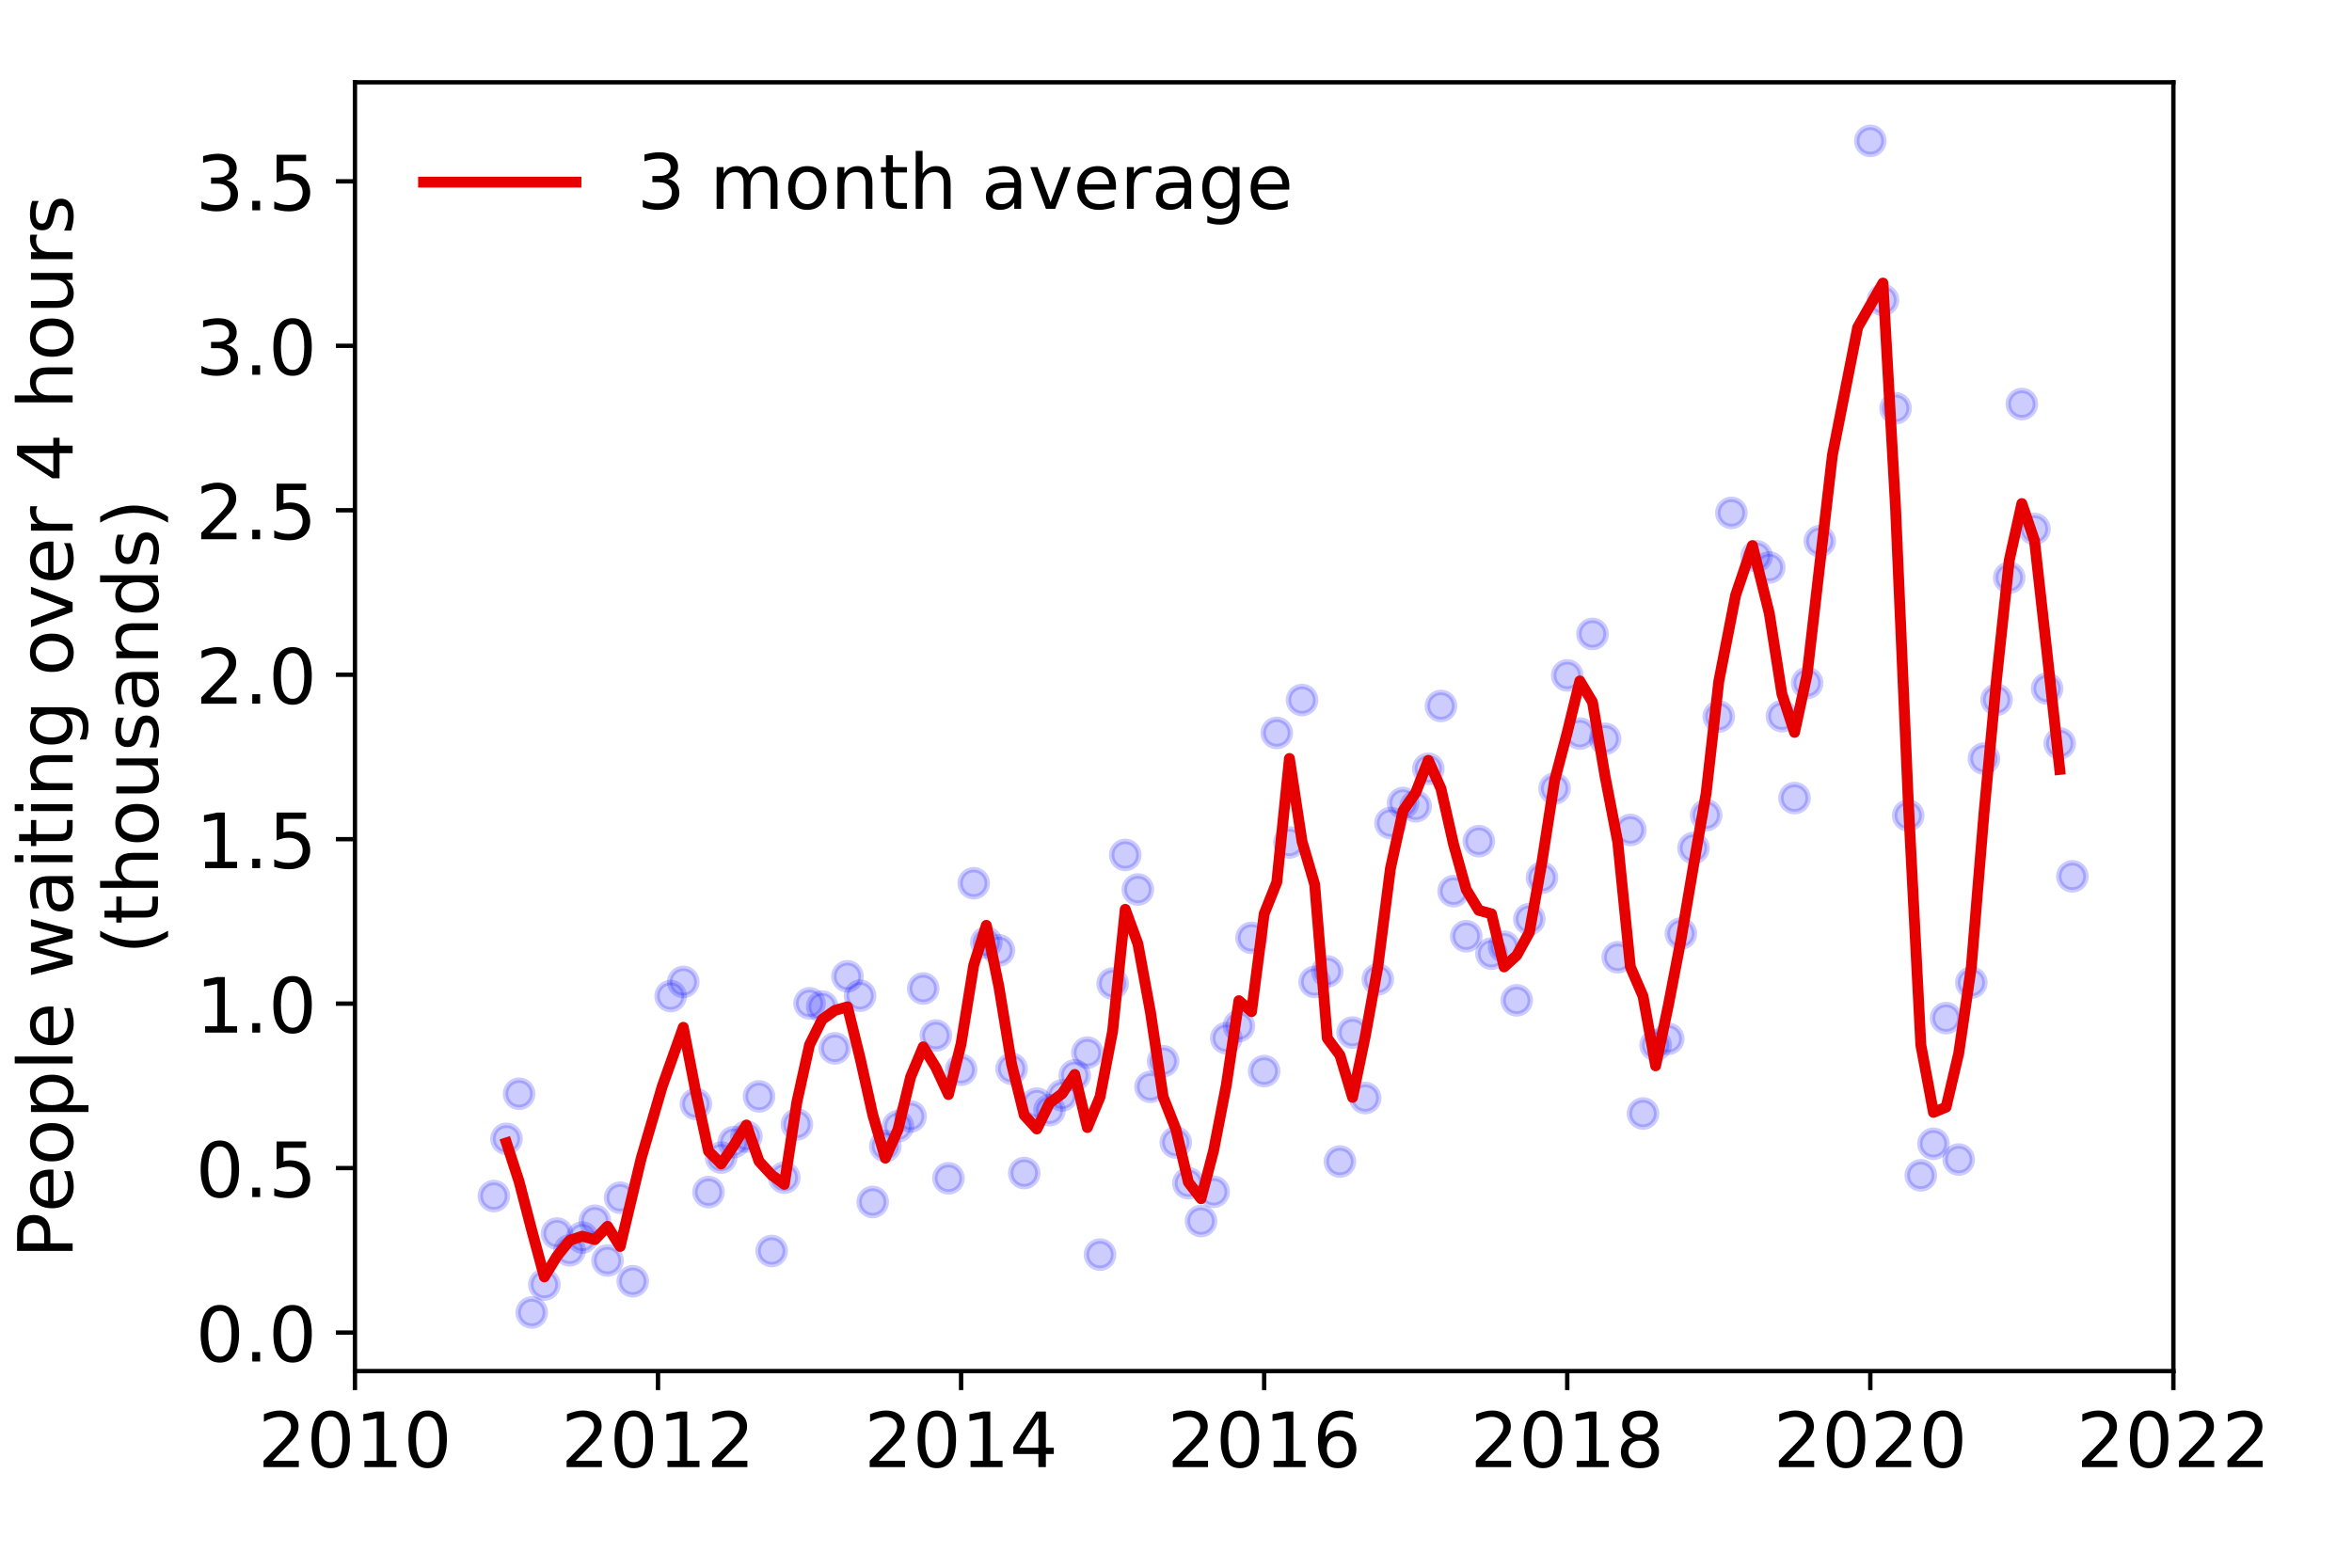 <?xml version="1.0" encoding="utf-8" standalone="no"?>
<!DOCTYPE svg PUBLIC "-//W3C//DTD SVG 1.1//EN"
  "http://www.w3.org/Graphics/SVG/1.1/DTD/svg11.dtd">
<!-- Created with matplotlib (https://matplotlib.org/) -->
<svg height="288pt" version="1.1" viewBox="0 0 432 288" width="432pt" xmlns="http://www.w3.org/2000/svg" xmlns:xlink="http://www.w3.org/1999/xlink">
 <defs>
  <style type="text/css">
*{stroke-linecap:butt;stroke-linejoin:round;}
  </style>
 </defs>
 <g id="figure_1">
  <g id="patch_1">
   <path d="M 0 288 
L 432 288 
L 432 0 
L 0 0 
z
" style="fill:#ffffff;"/>
  </g>
  <g id="axes_1">
   <g id="patch_2">
    <path d="M 65.195 251.88 
L 399.192 251.88 
L 399.192 15.12 
L 65.195 15.12 
z
" style="fill:#ffffff;"/>
   </g>
   <g id="matplotlib.axis_1">
    <g id="xtick_1">
     <g id="line2d_1">
      <defs>
       <path d="M 0 0 
L 0 3.5 
" id="mf27fb80bba" style="stroke:#000000;stroke-width:0.8;"/>
      </defs>
      <g>
       <use style="stroke:#000000;stroke-width:0.8;" x="65.195" xlink:href="#mf27fb80bba" y="251.88"/>
      </g>
     </g>
     <g id="text_1">
      <!-- 2010 -->
      <defs>
       <path d="M 19.188 8.297 
L 53.609 8.297 
L 53.609 0 
L 7.328 0 
L 7.328 8.297 
Q 12.938 14.109 22.625 23.891 
Q 32.328 33.688 34.812 36.531 
Q 39.547 41.844 41.422 45.531 
Q 43.312 49.219 43.312 52.781 
Q 43.312 58.594 39.234 62.25 
Q 35.156 65.922 28.609 65.922 
Q 23.969 65.922 18.812 64.312 
Q 13.672 62.703 7.812 59.422 
L 7.812 69.391 
Q 13.766 71.781 18.938 73 
Q 24.125 74.219 28.422 74.219 
Q 39.75 74.219 46.484 68.547 
Q 53.219 62.891 53.219 53.422 
Q 53.219 48.922 51.531 44.891 
Q 49.859 40.875 45.406 35.406 
Q 44.188 33.984 37.641 27.219 
Q 31.109 20.453 19.188 8.297 
z
" id="DejaVuSans-50"/>
       <path d="M 31.781 66.406 
Q 24.172 66.406 20.328 58.906 
Q 16.5 51.422 16.5 36.375 
Q 16.5 21.391 20.328 13.891 
Q 24.172 6.391 31.781 6.391 
Q 39.453 6.391 43.281 13.891 
Q 47.125 21.391 47.125 36.375 
Q 47.125 51.422 43.281 58.906 
Q 39.453 66.406 31.781 66.406 
z
M 31.781 74.219 
Q 44.047 74.219 50.516 64.516 
Q 56.984 54.828 56.984 36.375 
Q 56.984 17.969 50.516 8.266 
Q 44.047 -1.422 31.781 -1.422 
Q 19.531 -1.422 13.062 8.266 
Q 6.594 17.969 6.594 36.375 
Q 6.594 54.828 13.062 64.516 
Q 19.531 74.219 31.781 74.219 
z
" id="DejaVuSans-48"/>
       <path d="M 12.406 8.297 
L 28.516 8.297 
L 28.516 63.922 
L 10.984 60.406 
L 10.984 69.391 
L 28.422 72.906 
L 38.281 72.906 
L 38.281 8.297 
L 54.391 8.297 
L 54.391 0 
L 12.406 0 
z
" id="DejaVuSans-49"/>
      </defs>
      <g transform="translate(47.38 269.518)scale(0.14 -0.14)">
       <use xlink:href="#DejaVuSans-50"/>
       <use x="63.623" xlink:href="#DejaVuSans-48"/>
       <use x="127.246" xlink:href="#DejaVuSans-49"/>
       <use x="190.869" xlink:href="#DejaVuSans-48"/>
      </g>
     </g>
    </g>
    <g id="xtick_2">
     <g id="line2d_2">
      <g>
       <use style="stroke:#000000;stroke-width:0.8;" x="120.861" xlink:href="#mf27fb80bba" y="251.88"/>
      </g>
     </g>
     <g id="text_2">
      <!-- 2012 -->
      <g transform="translate(103.046 269.518)scale(0.14 -0.14)">
       <use xlink:href="#DejaVuSans-50"/>
       <use x="63.623" xlink:href="#DejaVuSans-48"/>
       <use x="127.246" xlink:href="#DejaVuSans-49"/>
       <use x="190.869" xlink:href="#DejaVuSans-50"/>
      </g>
     </g>
    </g>
    <g id="xtick_3">
     <g id="line2d_3">
      <g>
       <use style="stroke:#000000;stroke-width:0.8;" x="176.528" xlink:href="#mf27fb80bba" y="251.88"/>
      </g>
     </g>
     <g id="text_3">
      <!-- 2014 -->
      <defs>
       <path d="M 37.797 64.312 
L 12.891 25.391 
L 37.797 25.391 
z
M 35.203 72.906 
L 47.609 72.906 
L 47.609 25.391 
L 58.016 25.391 
L 58.016 17.188 
L 47.609 17.188 
L 47.609 0 
L 37.797 0 
L 37.797 17.188 
L 4.891 17.188 
L 4.891 26.703 
z
" id="DejaVuSans-52"/>
      </defs>
      <g transform="translate(158.713 269.518)scale(0.14 -0.14)">
       <use xlink:href="#DejaVuSans-50"/>
       <use x="63.623" xlink:href="#DejaVuSans-48"/>
       <use x="127.246" xlink:href="#DejaVuSans-49"/>
       <use x="190.869" xlink:href="#DejaVuSans-52"/>
      </g>
     </g>
    </g>
    <g id="xtick_4">
     <g id="line2d_4">
      <g>
       <use style="stroke:#000000;stroke-width:0.8;" x="232.194" xlink:href="#mf27fb80bba" y="251.88"/>
      </g>
     </g>
     <g id="text_4">
      <!-- 2016 -->
      <defs>
       <path d="M 33.016 40.375 
Q 26.375 40.375 22.484 35.828 
Q 18.609 31.297 18.609 23.391 
Q 18.609 15.531 22.484 10.953 
Q 26.375 6.391 33.016 6.391 
Q 39.656 6.391 43.531 10.953 
Q 47.406 15.531 47.406 23.391 
Q 47.406 31.297 43.531 35.828 
Q 39.656 40.375 33.016 40.375 
z
M 52.594 71.297 
L 52.594 62.312 
Q 48.875 64.062 45.094 64.984 
Q 41.312 65.922 37.594 65.922 
Q 27.828 65.922 22.672 59.328 
Q 17.531 52.734 16.797 39.406 
Q 19.672 43.656 24.016 45.922 
Q 28.375 48.188 33.594 48.188 
Q 44.578 48.188 50.953 41.516 
Q 57.328 34.859 57.328 23.391 
Q 57.328 12.156 50.688 5.359 
Q 44.047 -1.422 33.016 -1.422 
Q 20.359 -1.422 13.672 8.266 
Q 6.984 17.969 6.984 36.375 
Q 6.984 53.656 15.188 63.938 
Q 23.391 74.219 37.203 74.219 
Q 40.922 74.219 44.703 73.484 
Q 48.484 72.75 52.594 71.297 
z
" id="DejaVuSans-54"/>
      </defs>
      <g transform="translate(214.379 269.518)scale(0.14 -0.14)">
       <use xlink:href="#DejaVuSans-50"/>
       <use x="63.623" xlink:href="#DejaVuSans-48"/>
       <use x="127.246" xlink:href="#DejaVuSans-49"/>
       <use x="190.869" xlink:href="#DejaVuSans-54"/>
      </g>
     </g>
    </g>
    <g id="xtick_5">
     <g id="line2d_5">
      <g>
       <use style="stroke:#000000;stroke-width:0.8;" x="287.86" xlink:href="#mf27fb80bba" y="251.88"/>
      </g>
     </g>
     <g id="text_5">
      <!-- 2018 -->
      <defs>
       <path d="M 31.781 34.625 
Q 24.75 34.625 20.719 30.859 
Q 16.703 27.094 16.703 20.516 
Q 16.703 13.922 20.719 10.156 
Q 24.75 6.391 31.781 6.391 
Q 38.812 6.391 42.859 10.172 
Q 46.922 13.969 46.922 20.516 
Q 46.922 27.094 42.891 30.859 
Q 38.875 34.625 31.781 34.625 
z
M 21.922 38.812 
Q 15.578 40.375 12.031 44.719 
Q 8.5 49.078 8.5 55.328 
Q 8.5 64.062 14.719 69.141 
Q 20.953 74.219 31.781 74.219 
Q 42.672 74.219 48.875 69.141 
Q 55.078 64.062 55.078 55.328 
Q 55.078 49.078 51.531 44.719 
Q 48 40.375 41.703 38.812 
Q 48.828 37.156 52.797 32.312 
Q 56.781 27.484 56.781 20.516 
Q 56.781 9.906 50.312 4.234 
Q 43.844 -1.422 31.781 -1.422 
Q 19.734 -1.422 13.25 4.234 
Q 6.781 9.906 6.781 20.516 
Q 6.781 27.484 10.781 32.312 
Q 14.797 37.156 21.922 38.812 
z
M 18.312 54.391 
Q 18.312 48.734 21.844 45.562 
Q 25.391 42.391 31.781 42.391 
Q 38.141 42.391 41.719 45.562 
Q 45.312 48.734 45.312 54.391 
Q 45.312 60.062 41.719 63.234 
Q 38.141 66.406 31.781 66.406 
Q 25.391 66.406 21.844 63.234 
Q 18.312 60.062 18.312 54.391 
z
" id="DejaVuSans-56"/>
      </defs>
      <g transform="translate(270.045 269.518)scale(0.14 -0.14)">
       <use xlink:href="#DejaVuSans-50"/>
       <use x="63.623" xlink:href="#DejaVuSans-48"/>
       <use x="127.246" xlink:href="#DejaVuSans-49"/>
       <use x="190.869" xlink:href="#DejaVuSans-56"/>
      </g>
     </g>
    </g>
    <g id="xtick_6">
     <g id="line2d_6">
      <g>
       <use style="stroke:#000000;stroke-width:0.8;" x="343.526" xlink:href="#mf27fb80bba" y="251.88"/>
      </g>
     </g>
     <g id="text_6">
      <!-- 2020 -->
      <g transform="translate(325.711 269.518)scale(0.14 -0.14)">
       <use xlink:href="#DejaVuSans-50"/>
       <use x="63.623" xlink:href="#DejaVuSans-48"/>
       <use x="127.246" xlink:href="#DejaVuSans-50"/>
       <use x="190.869" xlink:href="#DejaVuSans-48"/>
      </g>
     </g>
    </g>
    <g id="xtick_7">
     <g id="line2d_7">
      <g>
       <use style="stroke:#000000;stroke-width:0.8;" x="399.192" xlink:href="#mf27fb80bba" y="251.88"/>
      </g>
     </g>
     <g id="text_7">
      <!-- 2022 -->
      <g transform="translate(381.377 269.518)scale(0.14 -0.14)">
       <use xlink:href="#DejaVuSans-50"/>
       <use x="63.623" xlink:href="#DejaVuSans-48"/>
       <use x="127.246" xlink:href="#DejaVuSans-50"/>
       <use x="190.869" xlink:href="#DejaVuSans-50"/>
      </g>
     </g>
    </g>
   </g>
   <g id="matplotlib.axis_2">
    <g id="ytick_1">
     <g id="line2d_8">
      <defs>
       <path d="M 0 0 
L -3.5 0 
" id="m2e2cc012b2" style="stroke:#000000;stroke-width:0.8;"/>
      </defs>
      <g>
       <use style="stroke:#000000;stroke-width:0.8;" x="65.195" xlink:href="#m2e2cc012b2" y="244.804"/>
      </g>
     </g>
     <g id="text_8">
      <!-- 0.0 -->
      <defs>
       <path d="M 10.688 12.406 
L 21 12.406 
L 21 0 
L 10.688 0 
z
" id="DejaVuSans-46"/>
      </defs>
      <g transform="translate(35.931 250.123)scale(0.14 -0.14)">
       <use xlink:href="#DejaVuSans-48"/>
       <use x="63.623" xlink:href="#DejaVuSans-46"/>
       <use x="95.41" xlink:href="#DejaVuSans-48"/>
      </g>
     </g>
    </g>
    <g id="ytick_2">
     <g id="line2d_9">
      <g>
       <use style="stroke:#000000;stroke-width:0.8;" x="65.195" xlink:href="#m2e2cc012b2" y="214.591"/>
      </g>
     </g>
     <g id="text_9">
      <!-- 0.5 -->
      <defs>
       <path d="M 10.797 72.906 
L 49.516 72.906 
L 49.516 64.594 
L 19.828 64.594 
L 19.828 46.734 
Q 21.969 47.469 24.109 47.828 
Q 26.266 48.188 28.422 48.188 
Q 40.625 48.188 47.75 41.5 
Q 54.891 34.812 54.891 23.391 
Q 54.891 11.625 47.562 5.094 
Q 40.234 -1.422 26.906 -1.422 
Q 22.312 -1.422 17.547 -0.641 
Q 12.797 0.141 7.719 1.703 
L 7.719 11.625 
Q 12.109 9.234 16.797 8.062 
Q 21.484 6.891 26.703 6.891 
Q 35.156 6.891 40.078 11.328 
Q 45.016 15.766 45.016 23.391 
Q 45.016 31 40.078 35.438 
Q 35.156 39.891 26.703 39.891 
Q 22.75 39.891 18.812 39.016 
Q 14.891 38.141 10.797 36.281 
z
" id="DejaVuSans-53"/>
      </defs>
      <g transform="translate(35.931 219.91)scale(0.14 -0.14)">
       <use xlink:href="#DejaVuSans-48"/>
       <use x="63.623" xlink:href="#DejaVuSans-46"/>
       <use x="95.41" xlink:href="#DejaVuSans-53"/>
      </g>
     </g>
    </g>
    <g id="ytick_3">
     <g id="line2d_10">
      <g>
       <use style="stroke:#000000;stroke-width:0.8;" x="65.195" xlink:href="#m2e2cc012b2" y="184.378"/>
      </g>
     </g>
     <g id="text_10">
      <!-- 1.0 -->
      <g transform="translate(35.931 189.697)scale(0.14 -0.14)">
       <use xlink:href="#DejaVuSans-49"/>
       <use x="63.623" xlink:href="#DejaVuSans-46"/>
       <use x="95.41" xlink:href="#DejaVuSans-48"/>
      </g>
     </g>
    </g>
    <g id="ytick_4">
     <g id="line2d_11">
      <g>
       <use style="stroke:#000000;stroke-width:0.8;" x="65.195" xlink:href="#m2e2cc012b2" y="154.166"/>
      </g>
     </g>
     <g id="text_11">
      <!-- 1.5 -->
      <g transform="translate(35.931 159.484)scale(0.14 -0.14)">
       <use xlink:href="#DejaVuSans-49"/>
       <use x="63.623" xlink:href="#DejaVuSans-46"/>
       <use x="95.41" xlink:href="#DejaVuSans-53"/>
      </g>
     </g>
    </g>
    <g id="ytick_5">
     <g id="line2d_12">
      <g>
       <use style="stroke:#000000;stroke-width:0.8;" x="65.195" xlink:href="#m2e2cc012b2" y="123.953"/>
      </g>
     </g>
     <g id="text_12">
      <!-- 2.0 -->
      <g transform="translate(35.931 129.272)scale(0.14 -0.14)">
       <use xlink:href="#DejaVuSans-50"/>
       <use x="63.623" xlink:href="#DejaVuSans-46"/>
       <use x="95.41" xlink:href="#DejaVuSans-48"/>
      </g>
     </g>
    </g>
    <g id="ytick_6">
     <g id="line2d_13">
      <g>
       <use style="stroke:#000000;stroke-width:0.8;" x="65.195" xlink:href="#m2e2cc012b2" y="93.74"/>
      </g>
     </g>
     <g id="text_13">
      <!-- 2.5 -->
      <g transform="translate(35.931 99.059)scale(0.14 -0.14)">
       <use xlink:href="#DejaVuSans-50"/>
       <use x="63.623" xlink:href="#DejaVuSans-46"/>
       <use x="95.41" xlink:href="#DejaVuSans-53"/>
      </g>
     </g>
    </g>
    <g id="ytick_7">
     <g id="line2d_14">
      <g>
       <use style="stroke:#000000;stroke-width:0.8;" x="65.195" xlink:href="#m2e2cc012b2" y="63.527"/>
      </g>
     </g>
     <g id="text_14">
      <!-- 3.0 -->
      <defs>
       <path d="M 40.578 39.312 
Q 47.656 37.797 51.625 33 
Q 55.609 28.219 55.609 21.188 
Q 55.609 10.406 48.188 4.484 
Q 40.766 -1.422 27.094 -1.422 
Q 22.516 -1.422 17.656 -0.516 
Q 12.797 0.391 7.625 2.203 
L 7.625 11.719 
Q 11.719 9.328 16.594 8.109 
Q 21.484 6.891 26.812 6.891 
Q 36.078 6.891 40.938 10.547 
Q 45.797 14.203 45.797 21.188 
Q 45.797 27.641 41.281 31.266 
Q 36.766 34.906 28.719 34.906 
L 20.219 34.906 
L 20.219 43.016 
L 29.109 43.016 
Q 36.375 43.016 40.234 45.922 
Q 44.094 48.828 44.094 54.297 
Q 44.094 59.906 40.109 62.906 
Q 36.141 65.922 28.719 65.922 
Q 24.656 65.922 20.016 65.031 
Q 15.375 64.156 9.812 62.312 
L 9.812 71.094 
Q 15.438 72.656 20.344 73.438 
Q 25.25 74.219 29.594 74.219 
Q 40.828 74.219 47.359 69.109 
Q 53.906 64.016 53.906 55.328 
Q 53.906 49.266 50.438 45.094 
Q 46.969 40.922 40.578 39.312 
z
" id="DejaVuSans-51"/>
      </defs>
      <g transform="translate(35.931 68.846)scale(0.14 -0.14)">
       <use xlink:href="#DejaVuSans-51"/>
       <use x="63.623" xlink:href="#DejaVuSans-46"/>
       <use x="95.41" xlink:href="#DejaVuSans-48"/>
      </g>
     </g>
    </g>
    <g id="ytick_8">
     <g id="line2d_15">
      <g>
       <use style="stroke:#000000;stroke-width:0.8;" x="65.195" xlink:href="#m2e2cc012b2" y="33.314"/>
      </g>
     </g>
     <g id="text_15">
      <!-- 3.5 -->
      <g transform="translate(35.931 38.633)scale(0.14 -0.14)">
       <use xlink:href="#DejaVuSans-51"/>
       <use x="63.623" xlink:href="#DejaVuSans-46"/>
       <use x="95.41" xlink:href="#DejaVuSans-53"/>
      </g>
     </g>
    </g>
    <g id="text_16">
     <!-- People waiting over 4 hours -->
     <defs>
      <path d="M 19.672 64.797 
L 19.672 37.406 
L 32.078 37.406 
Q 38.969 37.406 42.719 40.969 
Q 46.484 44.531 46.484 51.125 
Q 46.484 57.672 42.719 61.234 
Q 38.969 64.797 32.078 64.797 
z
M 9.812 72.906 
L 32.078 72.906 
Q 44.344 72.906 50.609 67.359 
Q 56.891 61.812 56.891 51.125 
Q 56.891 40.328 50.609 34.812 
Q 44.344 29.297 32.078 29.297 
L 19.672 29.297 
L 19.672 0 
L 9.812 0 
z
" id="DejaVuSans-80"/>
      <path d="M 56.203 29.594 
L 56.203 25.203 
L 14.891 25.203 
Q 15.484 15.922 20.484 11.062 
Q 25.484 6.203 34.422 6.203 
Q 39.594 6.203 44.453 7.469 
Q 49.312 8.734 54.109 11.281 
L 54.109 2.781 
Q 49.266 0.734 44.188 -0.344 
Q 39.109 -1.422 33.891 -1.422 
Q 20.797 -1.422 13.156 6.188 
Q 5.516 13.812 5.516 26.812 
Q 5.516 40.234 12.766 48.109 
Q 20.016 56 32.328 56 
Q 43.359 56 49.781 48.891 
Q 56.203 41.797 56.203 29.594 
z
M 47.219 32.234 
Q 47.125 39.594 43.094 43.984 
Q 39.062 48.391 32.422 48.391 
Q 24.906 48.391 20.391 44.141 
Q 15.875 39.891 15.188 32.172 
z
" id="DejaVuSans-101"/>
      <path d="M 30.609 48.391 
Q 23.391 48.391 19.188 42.75 
Q 14.984 37.109 14.984 27.297 
Q 14.984 17.484 19.156 11.844 
Q 23.344 6.203 30.609 6.203 
Q 37.797 6.203 41.984 11.859 
Q 46.188 17.531 46.188 27.297 
Q 46.188 37.016 41.984 42.703 
Q 37.797 48.391 30.609 48.391 
z
M 30.609 56 
Q 42.328 56 49.016 48.375 
Q 55.719 40.766 55.719 27.297 
Q 55.719 13.875 49.016 6.219 
Q 42.328 -1.422 30.609 -1.422 
Q 18.844 -1.422 12.172 6.219 
Q 5.516 13.875 5.516 27.297 
Q 5.516 40.766 12.172 48.375 
Q 18.844 56 30.609 56 
z
" id="DejaVuSans-111"/>
      <path d="M 18.109 8.203 
L 18.109 -20.797 
L 9.078 -20.797 
L 9.078 54.688 
L 18.109 54.688 
L 18.109 46.391 
Q 20.953 51.266 25.266 53.625 
Q 29.594 56 35.594 56 
Q 45.562 56 51.781 48.094 
Q 58.016 40.188 58.016 27.297 
Q 58.016 14.406 51.781 6.484 
Q 45.562 -1.422 35.594 -1.422 
Q 29.594 -1.422 25.266 0.953 
Q 20.953 3.328 18.109 8.203 
z
M 48.688 27.297 
Q 48.688 37.203 44.609 42.844 
Q 40.531 48.484 33.406 48.484 
Q 26.266 48.484 22.188 42.844 
Q 18.109 37.203 18.109 27.297 
Q 18.109 17.391 22.188 11.75 
Q 26.266 6.109 33.406 6.109 
Q 40.531 6.109 44.609 11.75 
Q 48.688 17.391 48.688 27.297 
z
" id="DejaVuSans-112"/>
      <path d="M 9.422 75.984 
L 18.406 75.984 
L 18.406 0 
L 9.422 0 
z
" id="DejaVuSans-108"/>
      <path id="DejaVuSans-32"/>
      <path d="M 4.203 54.688 
L 13.188 54.688 
L 24.422 12.016 
L 35.594 54.688 
L 46.188 54.688 
L 57.422 12.016 
L 68.609 54.688 
L 77.594 54.688 
L 63.281 0 
L 52.688 0 
L 40.922 44.828 
L 29.109 0 
L 18.5 0 
z
" id="DejaVuSans-119"/>
      <path d="M 34.281 27.484 
Q 23.391 27.484 19.188 25 
Q 14.984 22.516 14.984 16.5 
Q 14.984 11.719 18.141 8.906 
Q 21.297 6.109 26.703 6.109 
Q 34.188 6.109 38.703 11.406 
Q 43.219 16.703 43.219 25.484 
L 43.219 27.484 
z
M 52.203 31.203 
L 52.203 0 
L 43.219 0 
L 43.219 8.297 
Q 40.141 3.328 35.547 0.953 
Q 30.953 -1.422 24.312 -1.422 
Q 15.922 -1.422 10.953 3.297 
Q 6 8.016 6 15.922 
Q 6 25.141 12.172 29.828 
Q 18.359 34.516 30.609 34.516 
L 43.219 34.516 
L 43.219 35.406 
Q 43.219 41.609 39.141 45 
Q 35.062 48.391 27.688 48.391 
Q 23 48.391 18.547 47.266 
Q 14.109 46.141 10.016 43.891 
L 10.016 52.203 
Q 14.938 54.109 19.578 55.047 
Q 24.219 56 28.609 56 
Q 40.484 56 46.344 49.844 
Q 52.203 43.703 52.203 31.203 
z
" id="DejaVuSans-97"/>
      <path d="M 9.422 54.688 
L 18.406 54.688 
L 18.406 0 
L 9.422 0 
z
M 9.422 75.984 
L 18.406 75.984 
L 18.406 64.594 
L 9.422 64.594 
z
" id="DejaVuSans-105"/>
      <path d="M 18.312 70.219 
L 18.312 54.688 
L 36.812 54.688 
L 36.812 47.703 
L 18.312 47.703 
L 18.312 18.016 
Q 18.312 11.328 20.141 9.422 
Q 21.969 7.516 27.594 7.516 
L 36.812 7.516 
L 36.812 0 
L 27.594 0 
Q 17.188 0 13.234 3.875 
Q 9.281 7.766 9.281 18.016 
L 9.281 47.703 
L 2.688 47.703 
L 2.688 54.688 
L 9.281 54.688 
L 9.281 70.219 
z
" id="DejaVuSans-116"/>
      <path d="M 54.891 33.016 
L 54.891 0 
L 45.906 0 
L 45.906 32.719 
Q 45.906 40.484 42.875 44.328 
Q 39.844 48.188 33.797 48.188 
Q 26.516 48.188 22.312 43.547 
Q 18.109 38.922 18.109 30.906 
L 18.109 0 
L 9.078 0 
L 9.078 54.688 
L 18.109 54.688 
L 18.109 46.188 
Q 21.344 51.125 25.703 53.562 
Q 30.078 56 35.797 56 
Q 45.219 56 50.047 50.172 
Q 54.891 44.344 54.891 33.016 
z
" id="DejaVuSans-110"/>
      <path d="M 45.406 27.984 
Q 45.406 37.75 41.375 43.109 
Q 37.359 48.484 30.078 48.484 
Q 22.859 48.484 18.828 43.109 
Q 14.797 37.75 14.797 27.984 
Q 14.797 18.266 18.828 12.891 
Q 22.859 7.516 30.078 7.516 
Q 37.359 7.516 41.375 12.891 
Q 45.406 18.266 45.406 27.984 
z
M 54.391 6.781 
Q 54.391 -7.172 48.188 -13.984 
Q 42 -20.797 29.203 -20.797 
Q 24.469 -20.797 20.266 -20.094 
Q 16.062 -19.391 12.109 -17.922 
L 12.109 -9.188 
Q 16.062 -11.328 19.922 -12.344 
Q 23.781 -13.375 27.781 -13.375 
Q 36.625 -13.375 41.016 -8.766 
Q 45.406 -4.156 45.406 5.172 
L 45.406 9.625 
Q 42.625 4.781 38.281 2.391 
Q 33.938 0 27.875 0 
Q 17.828 0 11.672 7.656 
Q 5.516 15.328 5.516 27.984 
Q 5.516 40.672 11.672 48.328 
Q 17.828 56 27.875 56 
Q 33.938 56 38.281 53.609 
Q 42.625 51.219 45.406 46.391 
L 45.406 54.688 
L 54.391 54.688 
z
" id="DejaVuSans-103"/>
      <path d="M 2.984 54.688 
L 12.5 54.688 
L 29.594 8.797 
L 46.688 54.688 
L 56.203 54.688 
L 35.688 0 
L 23.484 0 
z
" id="DejaVuSans-118"/>
      <path d="M 41.109 46.297 
Q 39.594 47.172 37.812 47.578 
Q 36.031 48 33.891 48 
Q 26.266 48 22.188 43.047 
Q 18.109 38.094 18.109 28.812 
L 18.109 0 
L 9.078 0 
L 9.078 54.688 
L 18.109 54.688 
L 18.109 46.188 
Q 20.953 51.172 25.484 53.578 
Q 30.031 56 36.531 56 
Q 37.453 56 38.578 55.875 
Q 39.703 55.766 41.062 55.516 
z
" id="DejaVuSans-114"/>
      <path d="M 54.891 33.016 
L 54.891 0 
L 45.906 0 
L 45.906 32.719 
Q 45.906 40.484 42.875 44.328 
Q 39.844 48.188 33.797 48.188 
Q 26.516 48.188 22.312 43.547 
Q 18.109 38.922 18.109 30.906 
L 18.109 0 
L 9.078 0 
L 9.078 75.984 
L 18.109 75.984 
L 18.109 46.188 
Q 21.344 51.125 25.703 53.562 
Q 30.078 56 35.797 56 
Q 45.219 56 50.047 50.172 
Q 54.891 44.344 54.891 33.016 
z
" id="DejaVuSans-104"/>
      <path d="M 8.5 21.578 
L 8.5 54.688 
L 17.484 54.688 
L 17.484 21.922 
Q 17.484 14.156 20.5 10.266 
Q 23.531 6.391 29.594 6.391 
Q 36.859 6.391 41.078 11.031 
Q 45.312 15.672 45.312 23.688 
L 45.312 54.688 
L 54.297 54.688 
L 54.297 0 
L 45.312 0 
L 45.312 8.406 
Q 42.047 3.422 37.719 1 
Q 33.406 -1.422 27.688 -1.422 
Q 18.266 -1.422 13.375 4.438 
Q 8.5 10.297 8.5 21.578 
z
M 31.109 56 
z
" id="DejaVuSans-117"/>
      <path d="M 44.281 53.078 
L 44.281 44.578 
Q 40.484 46.531 36.375 47.5 
Q 32.281 48.484 27.875 48.484 
Q 21.188 48.484 17.844 46.438 
Q 14.5 44.391 14.5 40.281 
Q 14.5 37.156 16.891 35.375 
Q 19.281 33.594 26.516 31.984 
L 29.594 31.297 
Q 39.156 29.25 43.188 25.516 
Q 47.219 21.781 47.219 15.094 
Q 47.219 7.469 41.188 3.016 
Q 35.156 -1.422 24.609 -1.422 
Q 20.219 -1.422 15.453 -0.562 
Q 10.688 0.297 5.422 2 
L 5.422 11.281 
Q 10.406 8.688 15.234 7.391 
Q 20.062 6.109 24.812 6.109 
Q 31.156 6.109 34.562 8.281 
Q 37.984 10.453 37.984 14.406 
Q 37.984 18.062 35.516 20.016 
Q 33.062 21.969 24.703 23.781 
L 21.578 24.516 
Q 13.234 26.266 9.516 29.906 
Q 5.812 33.547 5.812 39.891 
Q 5.812 47.609 11.281 51.797 
Q 16.75 56 26.812 56 
Q 31.781 56 36.172 55.266 
Q 40.578 54.547 44.281 53.078 
z
" id="DejaVuSans-115"/>
     </defs>
     <g transform="translate(13.342 231.175)rotate(-90)scale(0.14 -0.14)">
      <use xlink:href="#DejaVuSans-80"/>
      <use x="60.256" xlink:href="#DejaVuSans-101"/>
      <use x="121.779" xlink:href="#DejaVuSans-111"/>
      <use x="182.961" xlink:href="#DejaVuSans-112"/>
      <use x="246.438" xlink:href="#DejaVuSans-108"/>
      <use x="274.221" xlink:href="#DejaVuSans-101"/>
      <use x="335.744" xlink:href="#DejaVuSans-32"/>
      <use x="367.531" xlink:href="#DejaVuSans-119"/>
      <use x="449.318" xlink:href="#DejaVuSans-97"/>
      <use x="510.598" xlink:href="#DejaVuSans-105"/>
      <use x="538.381" xlink:href="#DejaVuSans-116"/>
      <use x="577.59" xlink:href="#DejaVuSans-105"/>
      <use x="605.373" xlink:href="#DejaVuSans-110"/>
      <use x="668.752" xlink:href="#DejaVuSans-103"/>
      <use x="732.229" xlink:href="#DejaVuSans-32"/>
      <use x="764.016" xlink:href="#DejaVuSans-111"/>
      <use x="825.197" xlink:href="#DejaVuSans-118"/>
      <use x="884.377" xlink:href="#DejaVuSans-101"/>
      <use x="945.9" xlink:href="#DejaVuSans-114"/>
      <use x="987.014" xlink:href="#DejaVuSans-32"/>
      <use x="1018.801" xlink:href="#DejaVuSans-52"/>
      <use x="1082.424" xlink:href="#DejaVuSans-32"/>
      <use x="1114.211" xlink:href="#DejaVuSans-104"/>
      <use x="1177.59" xlink:href="#DejaVuSans-111"/>
      <use x="1238.771" xlink:href="#DejaVuSans-117"/>
      <use x="1302.15" xlink:href="#DejaVuSans-114"/>
      <use x="1343.264" xlink:href="#DejaVuSans-115"/>
     </g>
     <!-- (thousands) -->
     <defs>
      <path d="M 31 75.875 
Q 24.469 64.656 21.281 53.656 
Q 18.109 42.672 18.109 31.391 
Q 18.109 20.125 21.312 9.062 
Q 24.516 -2 31 -13.188 
L 23.188 -13.188 
Q 15.875 -1.703 12.234 9.375 
Q 8.594 20.453 8.594 31.391 
Q 8.594 42.281 12.203 53.312 
Q 15.828 64.359 23.188 75.875 
z
" id="DejaVuSans-40"/>
      <path d="M 45.406 46.391 
L 45.406 75.984 
L 54.391 75.984 
L 54.391 0 
L 45.406 0 
L 45.406 8.203 
Q 42.578 3.328 38.25 0.953 
Q 33.938 -1.422 27.875 -1.422 
Q 17.969 -1.422 11.734 6.484 
Q 5.516 14.406 5.516 27.297 
Q 5.516 40.188 11.734 48.094 
Q 17.969 56 27.875 56 
Q 33.938 56 38.25 53.625 
Q 42.578 51.266 45.406 46.391 
z
M 14.797 27.297 
Q 14.797 17.391 18.875 11.75 
Q 22.953 6.109 30.078 6.109 
Q 37.203 6.109 41.297 11.75 
Q 45.406 17.391 45.406 27.297 
Q 45.406 37.203 41.297 42.844 
Q 37.203 48.484 30.078 48.484 
Q 22.953 48.484 18.875 42.844 
Q 14.797 37.203 14.797 27.297 
z
" id="DejaVuSans-100"/>
      <path d="M 8.016 75.875 
L 15.828 75.875 
Q 23.141 64.359 26.781 53.312 
Q 30.422 42.281 30.422 31.391 
Q 30.422 20.453 26.781 9.375 
Q 23.141 -1.703 15.828 -13.188 
L 8.016 -13.188 
Q 14.5 -2 17.703 9.062 
Q 20.906 20.125 20.906 31.391 
Q 20.906 42.672 17.703 53.656 
Q 14.5 64.656 8.016 75.875 
z
" id="DejaVuSans-41"/>
     </defs>
     <g transform="translate(29.019 175.325)rotate(-90)scale(0.14 -0.14)">
      <use xlink:href="#DejaVuSans-40"/>
      <use x="39.014" xlink:href="#DejaVuSans-116"/>
      <use x="78.223" xlink:href="#DejaVuSans-104"/>
      <use x="141.602" xlink:href="#DejaVuSans-111"/>
      <use x="202.783" xlink:href="#DejaVuSans-117"/>
      <use x="266.162" xlink:href="#DejaVuSans-115"/>
      <use x="318.262" xlink:href="#DejaVuSans-97"/>
      <use x="379.541" xlink:href="#DejaVuSans-110"/>
      <use x="442.92" xlink:href="#DejaVuSans-100"/>
      <use x="506.396" xlink:href="#DejaVuSans-115"/>
      <use x="558.496" xlink:href="#DejaVuSans-41"/>
     </g>
    </g>
   </g>
   <g id="line2d_16">
    <defs>
     <path d="M 0 2.5 
C 0.663 2.5 1.299 2.237 1.768 1.768 
C 2.237 1.299 2.5 0.663 2.5 0 
C 2.5 -0.663 2.237 -1.299 1.768 -1.768 
C 1.299 -2.237 0.663 -2.5 0 -2.5 
C -0.663 -2.5 -1.299 -2.237 -1.768 -1.768 
C -2.237 -1.299 -2.5 -0.663 -2.5 0 
C -2.5 0.663 -2.237 1.299 -1.768 1.768 
C -1.299 2.237 -0.663 2.5 0 2.5 
z
" id="m6720ad2fc2" style="stroke:#0000ff;stroke-opacity:0.2;"/>
    </defs>
    <g clip-path="url(#p8c9d61dc9b)">
     <use style="fill:#0000ff;fill-opacity:0.2;stroke:#0000ff;stroke-opacity:0.2;" x="380.637" xlink:href="#m6720ad2fc2" y="160.994"/>
     <use style="fill:#0000ff;fill-opacity:0.2;stroke:#0000ff;stroke-opacity:0.2;" x="378.318" xlink:href="#m6720ad2fc2" y="136.582"/>
     <use style="fill:#0000ff;fill-opacity:0.2;stroke:#0000ff;stroke-opacity:0.2;" x="375.998" xlink:href="#m6720ad2fc2" y="126.491"/>
     <use style="fill:#0000ff;fill-opacity:0.2;stroke:#0000ff;stroke-opacity:0.2;" x="373.679" xlink:href="#m6720ad2fc2" y="97.184"/>
     <use style="fill:#0000ff;fill-opacity:0.2;stroke:#0000ff;stroke-opacity:0.2;" x="371.359" xlink:href="#m6720ad2fc2" y="74.222"/>
     <use style="fill:#0000ff;fill-opacity:0.2;stroke:#0000ff;stroke-opacity:0.2;" x="369.04" xlink:href="#m6720ad2fc2" y="106.127"/>
     <use style="fill:#0000ff;fill-opacity:0.2;stroke:#0000ff;stroke-opacity:0.2;" x="366.721" xlink:href="#m6720ad2fc2" y="128.545"/>
     <use style="fill:#0000ff;fill-opacity:0.2;stroke:#0000ff;stroke-opacity:0.2;" x="364.401" xlink:href="#m6720ad2fc2" y="139.361"/>
     <use style="fill:#0000ff;fill-opacity:0.2;stroke:#0000ff;stroke-opacity:0.2;" x="362.082" xlink:href="#m6720ad2fc2" y="180.511"/>
     <use style="fill:#0000ff;fill-opacity:0.2;stroke:#0000ff;stroke-opacity:0.2;" x="359.762" xlink:href="#m6720ad2fc2" y="213.02"/>
     <use style="fill:#0000ff;fill-opacity:0.2;stroke:#0000ff;stroke-opacity:0.2;" x="357.443" xlink:href="#m6720ad2fc2" y="187.037"/>
     <use style="fill:#0000ff;fill-opacity:0.2;stroke:#0000ff;stroke-opacity:0.2;" x="355.123" xlink:href="#m6720ad2fc2" y="210.12"/>
     <use style="fill:#0000ff;fill-opacity:0.2;stroke:#0000ff;stroke-opacity:0.2;" x="352.804" xlink:href="#m6720ad2fc2" y="215.921"/>
     <use style="fill:#0000ff;fill-opacity:0.2;stroke:#0000ff;stroke-opacity:0.2;" x="350.485" xlink:href="#m6720ad2fc2" y="149.815"/>
     <use style="fill:#0000ff;fill-opacity:0.2;stroke:#0000ff;stroke-opacity:0.2;" x="348.165" xlink:href="#m6720ad2fc2" y="75.008"/>
     <use style="fill:#0000ff;fill-opacity:0.2;stroke:#0000ff;stroke-opacity:0.2;" x="345.846" xlink:href="#m6720ad2fc2" y="55.128"/>
     <use style="fill:#0000ff;fill-opacity:0.2;stroke:#0000ff;stroke-opacity:0.2;" x="343.526" xlink:href="#m6720ad2fc2" y="25.882"/>
     <use style="fill:#0000ff;fill-opacity:0.2;stroke:#0000ff;stroke-opacity:0.2;" x="334.249" xlink:href="#m6720ad2fc2" y="99.42"/>
     <use style="fill:#0000ff;fill-opacity:0.2;stroke:#0000ff;stroke-opacity:0.2;" x="331.929" xlink:href="#m6720ad2fc2" y="125.463"/>
     <use style="fill:#0000ff;fill-opacity:0.2;stroke:#0000ff;stroke-opacity:0.2;" x="329.61" xlink:href="#m6720ad2fc2" y="146.612"/>
     <use style="fill:#0000ff;fill-opacity:0.2;stroke:#0000ff;stroke-opacity:0.2;" x="327.29" xlink:href="#m6720ad2fc2" y="131.566"/>
     <use style="fill:#0000ff;fill-opacity:0.2;stroke:#0000ff;stroke-opacity:0.2;" x="324.971" xlink:href="#m6720ad2fc2" y="104.254"/>
     <use style="fill:#0000ff;fill-opacity:0.2;stroke:#0000ff;stroke-opacity:0.2;" x="322.651" xlink:href="#m6720ad2fc2" y="102.199"/>
     <use style="fill:#0000ff;fill-opacity:0.2;stroke:#0000ff;stroke-opacity:0.2;" x="318.013" xlink:href="#m6720ad2fc2" y="94.223"/>
     <use style="fill:#0000ff;fill-opacity:0.2;stroke:#0000ff;stroke-opacity:0.2;" x="315.693" xlink:href="#m6720ad2fc2" y="131.627"/>
     <use style="fill:#0000ff;fill-opacity:0.2;stroke:#0000ff;stroke-opacity:0.2;" x="313.374" xlink:href="#m6720ad2fc2" y="149.755"/>
     <use style="fill:#0000ff;fill-opacity:0.2;stroke:#0000ff;stroke-opacity:0.2;" x="311.054" xlink:href="#m6720ad2fc2" y="155.797"/>
     <use style="fill:#0000ff;fill-opacity:0.2;stroke:#0000ff;stroke-opacity:0.2;" x="308.735" xlink:href="#m6720ad2fc2" y="171.508"/>
     <use style="fill:#0000ff;fill-opacity:0.2;stroke:#0000ff;stroke-opacity:0.2;" x="306.415" xlink:href="#m6720ad2fc2" y="190.844"/>
     <use style="fill:#0000ff;fill-opacity:0.2;stroke:#0000ff;stroke-opacity:0.2;" x="304.096" xlink:href="#m6720ad2fc2" y="191.992"/>
     <use style="fill:#0000ff;fill-opacity:0.2;stroke:#0000ff;stroke-opacity:0.2;" x="301.777" xlink:href="#m6720ad2fc2" y="204.561"/>
     <use style="fill:#0000ff;fill-opacity:0.2;stroke:#0000ff;stroke-opacity:0.2;" x="299.457" xlink:href="#m6720ad2fc2" y="152.474"/>
     <use style="fill:#0000ff;fill-opacity:0.2;stroke:#0000ff;stroke-opacity:0.2;" x="297.138" xlink:href="#m6720ad2fc2" y="175.858"/>
     <use style="fill:#0000ff;fill-opacity:0.2;stroke:#0000ff;stroke-opacity:0.2;" x="294.818" xlink:href="#m6720ad2fc2" y="135.736"/>
     <use style="fill:#0000ff;fill-opacity:0.2;stroke:#0000ff;stroke-opacity:0.2;" x="292.499" xlink:href="#m6720ad2fc2" y="116.46"/>
     <use style="fill:#0000ff;fill-opacity:0.2;stroke:#0000ff;stroke-opacity:0.2;" x="290.179" xlink:href="#m6720ad2fc2" y="134.769"/>
     <use style="fill:#0000ff;fill-opacity:0.2;stroke:#0000ff;stroke-opacity:0.2;" x="287.86" xlink:href="#m6720ad2fc2" y="124.074"/>
     <use style="fill:#0000ff;fill-opacity:0.2;stroke:#0000ff;stroke-opacity:0.2;" x="285.541" xlink:href="#m6720ad2fc2" y="144.86"/>
     <use style="fill:#0000ff;fill-opacity:0.2;stroke:#0000ff;stroke-opacity:0.2;" x="283.221" xlink:href="#m6720ad2fc2" y="161.235"/>
     <use style="fill:#0000ff;fill-opacity:0.2;stroke:#0000ff;stroke-opacity:0.2;" x="280.902" xlink:href="#m6720ad2fc2" y="168.849"/>
     <use style="fill:#0000ff;fill-opacity:0.2;stroke:#0000ff;stroke-opacity:0.2;" x="278.582" xlink:href="#m6720ad2fc2" y="183.774"/>
     <use style="fill:#0000ff;fill-opacity:0.2;stroke:#0000ff;stroke-opacity:0.2;" x="276.263" xlink:href="#m6720ad2fc2" y="173.925"/>
     <use style="fill:#0000ff;fill-opacity:0.2;stroke:#0000ff;stroke-opacity:0.2;" x="273.943" xlink:href="#m6720ad2fc2" y="175.194"/>
     <use style="fill:#0000ff;fill-opacity:0.2;stroke:#0000ff;stroke-opacity:0.2;" x="271.624" xlink:href="#m6720ad2fc2" y="154.528"/>
     <use style="fill:#0000ff;fill-opacity:0.2;stroke:#0000ff;stroke-opacity:0.2;" x="269.305" xlink:href="#m6720ad2fc2" y="171.991"/>
     <use style="fill:#0000ff;fill-opacity:0.2;stroke:#0000ff;stroke-opacity:0.2;" x="266.985" xlink:href="#m6720ad2fc2" y="163.713"/>
     <use style="fill:#0000ff;fill-opacity:0.2;stroke:#0000ff;stroke-opacity:0.2;" x="264.666" xlink:href="#m6720ad2fc2" y="129.693"/>
     <use style="fill:#0000ff;fill-opacity:0.2;stroke:#0000ff;stroke-opacity:0.2;" x="262.346" xlink:href="#m6720ad2fc2" y="141.234"/>
     <use style="fill:#0000ff;fill-opacity:0.2;stroke:#0000ff;stroke-opacity:0.2;" x="260.027" xlink:href="#m6720ad2fc2" y="148.123"/>
     <use style="fill:#0000ff;fill-opacity:0.2;stroke:#0000ff;stroke-opacity:0.2;" x="257.707" xlink:href="#m6720ad2fc2" y="147.519"/>
     <use style="fill:#0000ff;fill-opacity:0.2;stroke:#0000ff;stroke-opacity:0.2;" x="255.388" xlink:href="#m6720ad2fc2" y="151.205"/>
     <use style="fill:#0000ff;fill-opacity:0.2;stroke:#0000ff;stroke-opacity:0.2;" x="253.069" xlink:href="#m6720ad2fc2" y="179.907"/>
     <use style="fill:#0000ff;fill-opacity:0.2;stroke:#0000ff;stroke-opacity:0.2;" x="250.749" xlink:href="#m6720ad2fc2" y="201.721"/>
     <use style="fill:#0000ff;fill-opacity:0.2;stroke:#0000ff;stroke-opacity:0.2;" x="248.43" xlink:href="#m6720ad2fc2" y="189.696"/>
     <use style="fill:#0000ff;fill-opacity:0.2;stroke:#0000ff;stroke-opacity:0.2;" x="246.11" xlink:href="#m6720ad2fc2" y="213.383"/>
     <use style="fill:#0000ff;fill-opacity:0.2;stroke:#0000ff;stroke-opacity:0.2;" x="243.791" xlink:href="#m6720ad2fc2" y="178.457"/>
     <use style="fill:#0000ff;fill-opacity:0.2;stroke:#0000ff;stroke-opacity:0.2;" x="241.471" xlink:href="#m6720ad2fc2" y="180.39"/>
     <use style="fill:#0000ff;fill-opacity:0.2;stroke:#0000ff;stroke-opacity:0.2;" x="239.152" xlink:href="#m6720ad2fc2" y="128.606"/>
     <use style="fill:#0000ff;fill-opacity:0.2;stroke:#0000ff;stroke-opacity:0.2;" x="236.833" xlink:href="#m6720ad2fc2" y="154.77"/>
     <use style="fill:#0000ff;fill-opacity:0.2;stroke:#0000ff;stroke-opacity:0.2;" x="234.513" xlink:href="#m6720ad2fc2" y="134.648"/>
     <use style="fill:#0000ff;fill-opacity:0.2;stroke:#0000ff;stroke-opacity:0.2;" x="232.194" xlink:href="#m6720ad2fc2" y="196.766"/>
     <use style="fill:#0000ff;fill-opacity:0.2;stroke:#0000ff;stroke-opacity:0.2;" x="229.874" xlink:href="#m6720ad2fc2" y="172.293"/>
     <use style="fill:#0000ff;fill-opacity:0.2;stroke:#0000ff;stroke-opacity:0.2;" x="227.555" xlink:href="#m6720ad2fc2" y="188.487"/>
     <use style="fill:#0000ff;fill-opacity:0.2;stroke:#0000ff;stroke-opacity:0.2;" x="225.235" xlink:href="#m6720ad2fc2" y="190.723"/>
     <use style="fill:#0000ff;fill-opacity:0.2;stroke:#0000ff;stroke-opacity:0.2;" x="222.916" xlink:href="#m6720ad2fc2" y="218.942"/>
     <use style="fill:#0000ff;fill-opacity:0.2;stroke:#0000ff;stroke-opacity:0.2;" x="220.597" xlink:href="#m6720ad2fc2" y="224.32"/>
     <use style="fill:#0000ff;fill-opacity:0.2;stroke:#0000ff;stroke-opacity:0.2;" x="218.277" xlink:href="#m6720ad2fc2" y="217.371"/>
     <use style="fill:#0000ff;fill-opacity:0.2;stroke:#0000ff;stroke-opacity:0.2;" x="215.958" xlink:href="#m6720ad2fc2" y="209.878"/>
     <use style="fill:#0000ff;fill-opacity:0.2;stroke:#0000ff;stroke-opacity:0.2;" x="213.638" xlink:href="#m6720ad2fc2" y="194.953"/>
     <use style="fill:#0000ff;fill-opacity:0.2;stroke:#0000ff;stroke-opacity:0.2;" x="211.319" xlink:href="#m6720ad2fc2" y="199.666"/>
     <use style="fill:#0000ff;fill-opacity:0.2;stroke:#0000ff;stroke-opacity:0.2;" x="208.999" xlink:href="#m6720ad2fc2" y="163.411"/>
     <use style="fill:#0000ff;fill-opacity:0.2;stroke:#0000ff;stroke-opacity:0.2;" x="206.68" xlink:href="#m6720ad2fc2" y="157.066"/>
     <use style="fill:#0000ff;fill-opacity:0.2;stroke:#0000ff;stroke-opacity:0.2;" x="204.361" xlink:href="#m6720ad2fc2" y="180.692"/>
     <use style="fill:#0000ff;fill-opacity:0.2;stroke:#0000ff;stroke-opacity:0.2;" x="202.041" xlink:href="#m6720ad2fc2" y="230.483"/>
     <use style="fill:#0000ff;fill-opacity:0.2;stroke:#0000ff;stroke-opacity:0.2;" x="199.722" xlink:href="#m6720ad2fc2" y="193.382"/>
     <use style="fill:#0000ff;fill-opacity:0.2;stroke:#0000ff;stroke-opacity:0.2;" x="197.402" xlink:href="#m6720ad2fc2" y="197.551"/>
     <use style="fill:#0000ff;fill-opacity:0.2;stroke:#0000ff;stroke-opacity:0.2;" x="195.083" xlink:href="#m6720ad2fc2" y="201.237"/>
     <use style="fill:#0000ff;fill-opacity:0.2;stroke:#0000ff;stroke-opacity:0.2;" x="192.763" xlink:href="#m6720ad2fc2" y="203.956"/>
     <use style="fill:#0000ff;fill-opacity:0.2;stroke:#0000ff;stroke-opacity:0.2;" x="190.444" xlink:href="#m6720ad2fc2" y="202.748"/>
     <use style="fill:#0000ff;fill-opacity:0.2;stroke:#0000ff;stroke-opacity:0.2;" x="188.125" xlink:href="#m6720ad2fc2" y="215.498"/>
     <use style="fill:#0000ff;fill-opacity:0.2;stroke:#0000ff;stroke-opacity:0.2;" x="185.805" xlink:href="#m6720ad2fc2" y="196.343"/>
     <use style="fill:#0000ff;fill-opacity:0.2;stroke:#0000ff;stroke-opacity:0.2;" x="183.486" xlink:href="#m6720ad2fc2" y="174.589"/>
     <use style="fill:#0000ff;fill-opacity:0.2;stroke:#0000ff;stroke-opacity:0.2;" x="181.166" xlink:href="#m6720ad2fc2" y="173.139"/>
     <use style="fill:#0000ff;fill-opacity:0.2;stroke:#0000ff;stroke-opacity:0.2;" x="178.847" xlink:href="#m6720ad2fc2" y="162.263"/>
     <use style="fill:#0000ff;fill-opacity:0.2;stroke:#0000ff;stroke-opacity:0.2;" x="176.528" xlink:href="#m6720ad2fc2" y="196.524"/>
     <use style="fill:#0000ff;fill-opacity:0.2;stroke:#0000ff;stroke-opacity:0.2;" x="174.208" xlink:href="#m6720ad2fc2" y="216.464"/>
     <use style="fill:#0000ff;fill-opacity:0.2;stroke:#0000ff;stroke-opacity:0.2;" x="171.889" xlink:href="#m6720ad2fc2" y="190.24"/>
     <use style="fill:#0000ff;fill-opacity:0.2;stroke:#0000ff;stroke-opacity:0.2;" x="169.569" xlink:href="#m6720ad2fc2" y="181.599"/>
     <use style="fill:#0000ff;fill-opacity:0.2;stroke:#0000ff;stroke-opacity:0.2;" x="167.25" xlink:href="#m6720ad2fc2" y="205.104"/>
     <use style="fill:#0000ff;fill-opacity:0.2;stroke:#0000ff;stroke-opacity:0.2;" x="164.93" xlink:href="#m6720ad2fc2" y="206.917"/>
     <use style="fill:#0000ff;fill-opacity:0.2;stroke:#0000ff;stroke-opacity:0.2;" x="162.611" xlink:href="#m6720ad2fc2" y="210.543"/>
     <use style="fill:#0000ff;fill-opacity:0.2;stroke:#0000ff;stroke-opacity:0.2;" x="160.292" xlink:href="#m6720ad2fc2" y="220.815"/>
     <use style="fill:#0000ff;fill-opacity:0.2;stroke:#0000ff;stroke-opacity:0.2;" x="157.972" xlink:href="#m6720ad2fc2" y="182.928"/>
     <use style="fill:#0000ff;fill-opacity:0.2;stroke:#0000ff;stroke-opacity:0.2;" x="155.653" xlink:href="#m6720ad2fc2" y="179.363"/>
     <use style="fill:#0000ff;fill-opacity:0.2;stroke:#0000ff;stroke-opacity:0.2;" x="153.333" xlink:href="#m6720ad2fc2" y="192.596"/>
     <use style="fill:#0000ff;fill-opacity:0.2;stroke:#0000ff;stroke-opacity:0.2;" x="151.014" xlink:href="#m6720ad2fc2" y="184.922"/>
     <use style="fill:#0000ff;fill-opacity:0.2;stroke:#0000ff;stroke-opacity:0.2;" x="148.694" xlink:href="#m6720ad2fc2" y="184.318"/>
     <use style="fill:#0000ff;fill-opacity:0.2;stroke:#0000ff;stroke-opacity:0.2;" x="146.375" xlink:href="#m6720ad2fc2" y="206.555"/>
     <use style="fill:#0000ff;fill-opacity:0.2;stroke:#0000ff;stroke-opacity:0.2;" x="144.056" xlink:href="#m6720ad2fc2" y="216.344"/>
     <use style="fill:#0000ff;fill-opacity:0.2;stroke:#0000ff;stroke-opacity:0.2;" x="141.736" xlink:href="#m6720ad2fc2" y="229.819"/>
     <use style="fill:#0000ff;fill-opacity:0.2;stroke:#0000ff;stroke-opacity:0.2;" x="139.417" xlink:href="#m6720ad2fc2" y="201.418"/>
     <use style="fill:#0000ff;fill-opacity:0.2;stroke:#0000ff;stroke-opacity:0.2;" x="137.097" xlink:href="#m6720ad2fc2" y="208.79"/>
     <use style="fill:#0000ff;fill-opacity:0.2;stroke:#0000ff;stroke-opacity:0.2;" x="134.778" xlink:href="#m6720ad2fc2" y="209.818"/>
     <use style="fill:#0000ff;fill-opacity:0.2;stroke:#0000ff;stroke-opacity:0.2;" x="132.458" xlink:href="#m6720ad2fc2" y="212.658"/>
     <use style="fill:#0000ff;fill-opacity:0.2;stroke:#0000ff;stroke-opacity:0.2;" x="130.139" xlink:href="#m6720ad2fc2" y="219.002"/>
     <use style="fill:#0000ff;fill-opacity:0.2;stroke:#0000ff;stroke-opacity:0.2;" x="127.82" xlink:href="#m6720ad2fc2" y="202.808"/>
     <use style="fill:#0000ff;fill-opacity:0.2;stroke:#0000ff;stroke-opacity:0.2;" x="125.5" xlink:href="#m6720ad2fc2" y="180.39"/>
     <use style="fill:#0000ff;fill-opacity:0.2;stroke:#0000ff;stroke-opacity:0.2;" x="123.181" xlink:href="#m6720ad2fc2" y="182.989"/>
     <use style="fill:#0000ff;fill-opacity:0.2;stroke:#0000ff;stroke-opacity:0.2;" x="116.222" xlink:href="#m6720ad2fc2" y="235.378"/>
     <use style="fill:#0000ff;fill-opacity:0.2;stroke:#0000ff;stroke-opacity:0.2;" x="113.903" xlink:href="#m6720ad2fc2" y="220.03"/>
     <use style="fill:#0000ff;fill-opacity:0.2;stroke:#0000ff;stroke-opacity:0.2;" x="111.584" xlink:href="#m6720ad2fc2" y="231.571"/>
     <use style="fill:#0000ff;fill-opacity:0.2;stroke:#0000ff;stroke-opacity:0.2;" x="109.264" xlink:href="#m6720ad2fc2" y="224.259"/>
     <use style="fill:#0000ff;fill-opacity:0.2;stroke:#0000ff;stroke-opacity:0.2;" x="106.945" xlink:href="#m6720ad2fc2" y="227.341"/>
     <use style="fill:#0000ff;fill-opacity:0.2;stroke:#0000ff;stroke-opacity:0.2;" x="104.625" xlink:href="#m6720ad2fc2" y="229.698"/>
     <use style="fill:#0000ff;fill-opacity:0.2;stroke:#0000ff;stroke-opacity:0.2;" x="102.306" xlink:href="#m6720ad2fc2" y="226.616"/>
     <use style="fill:#0000ff;fill-opacity:0.2;stroke:#0000ff;stroke-opacity:0.2;" x="99.986" xlink:href="#m6720ad2fc2" y="235.982"/>
     <use style="fill:#0000ff;fill-opacity:0.2;stroke:#0000ff;stroke-opacity:0.2;" x="97.667" xlink:href="#m6720ad2fc2" y="241.118"/>
     <use style="fill:#0000ff;fill-opacity:0.2;stroke:#0000ff;stroke-opacity:0.2;" x="95.348" xlink:href="#m6720ad2fc2" y="200.935"/>
     <use style="fill:#0000ff;fill-opacity:0.2;stroke:#0000ff;stroke-opacity:0.2;" x="93.028" xlink:href="#m6720ad2fc2" y="209.213"/>
     <use style="fill:#0000ff;fill-opacity:0.2;stroke:#0000ff;stroke-opacity:0.2;" x="90.709" xlink:href="#m6720ad2fc2" y="219.727"/>
    </g>
   </g>
   <g id="line2d_17">
    <path clip-path="url(#p8c9d61dc9b)" d="M 378.318 141.355 
L 375.998 120.085 
L 373.679 99.299 
L 371.359 92.511 
L 369.04 102.965 
L 366.721 124.678 
L 364.401 149.473 
L 362.082 177.631 
L 359.762 193.523 
L 357.443 203.392 
L 355.123 204.359 
L 352.804 191.952 
L 350.485 146.915 
L 348.165 93.317 
L 345.846 52.006 
L 341.207 60.143 
L 336.568 83.588 
L 331.929 123.832 
L 329.61 134.547 
L 327.29 127.478 
L 324.971 112.673 
L 321.878 100.226 
L 318.786 109.35 
L 315.693 125.202 
L 313.374 145.726 
L 311.054 159.02 
L 308.735 172.716 
L 306.415 184.781 
L 304.096 195.799 
L 301.777 183.009 
L 299.457 177.631 
L 297.138 154.689 
L 294.818 142.685 
L 292.499 128.988 
L 290.179 125.101 
L 287.86 134.568 
L 285.541 143.39 
L 283.221 158.315 
L 280.902 171.286 
L 278.582 175.516 
L 276.263 177.631 
L 273.943 167.882 
L 271.624 167.238 
L 269.305 163.411 
L 266.985 155.132 
L 264.666 144.88 
L 262.346 139.684 
L 260.027 145.625 
L 257.707 148.949 
L 255.388 159.543 
L 253.069 177.611 
L 250.749 190.441 
L 248.43 201.6 
L 246.11 193.845 
L 243.791 190.743 
L 241.471 162.484 
L 239.152 154.589 
L 236.833 139.341 
L 234.513 162.061 
L 232.194 167.902 
L 229.874 185.849 
L 227.555 183.835 
L 225.235 199.384 
L 222.916 211.328 
L 220.597 220.211 
L 218.277 217.19 
L 215.958 207.401 
L 213.638 201.499 
L 211.319 186.01 
L 208.999 173.381 
L 206.68 167.056 
L 204.361 189.414 
L 202.041 201.519 
L 199.722 207.139 
L 197.402 197.39 
L 195.083 200.915 
L 192.763 202.647 
L 190.444 207.401 
L 188.125 204.863 
L 185.805 195.477 
L 183.486 181.357 
L 181.166 169.997 
L 178.847 177.309 
L 176.528 191.75 
L 174.208 201.076 
L 171.889 196.101 
L 169.569 192.314 
L 167.25 197.874 
L 164.93 207.521 
L 162.611 212.758 
L 160.292 204.762 
L 157.972 194.369 
L 155.653 184.963 
L 153.333 185.627 
L 151.014 187.279 
L 148.694 191.932 
L 146.375 202.405 
L 144.056 217.572 
L 141.736 215.86 
L 139.417 213.342 
L 137.097 206.676 
L 134.778 210.422 
L 132.458 213.826 
L 130.139 211.489 
L 127.82 200.734 
L 125.5 188.729 
L 121.634 199.586 
L 117.769 212.799 
L 113.903 228.993 
L 111.584 225.287 
L 109.264 227.724 
L 106.945 227.099 
L 104.625 227.885 
L 102.306 230.765 
L 99.986 234.572 
L 97.667 226.012 
L 95.348 217.089 
L 93.028 209.959 
" style="fill:none;stroke:#e60000;stroke-linecap:square;stroke-width:2;"/>
   </g>
   <g id="patch_3">
    <path d="M 65.195 251.88 
L 65.195 15.12 
" style="fill:none;stroke:#000000;stroke-linecap:square;stroke-linejoin:miter;stroke-width:0.8;"/>
   </g>
   <g id="patch_4">
    <path d="M 399.192 251.88 
L 399.192 15.12 
" style="fill:none;stroke:#000000;stroke-linecap:square;stroke-linejoin:miter;stroke-width:0.8;"/>
   </g>
   <g id="patch_5">
    <path d="M 65.195 251.88 
L 399.192 251.88 
" style="fill:none;stroke:#000000;stroke-linecap:square;stroke-linejoin:miter;stroke-width:0.8;"/>
   </g>
   <g id="patch_6">
    <path d="M 65.195 15.12 
L 399.192 15.12 
" style="fill:none;stroke:#000000;stroke-linecap:square;stroke-linejoin:miter;stroke-width:0.8;"/>
   </g>
   <g id="legend_1">
    <g id="line2d_18">
     <path d="M 77.795 33.458 
L 105.795 33.458 
" style="fill:none;stroke:#e60000;stroke-linecap:square;stroke-width:2;"/>
    </g>
    <g id="line2d_19"/>
    <g id="text_17">
     <!-- 3 month average -->
     <defs>
      <path d="M 52 44.188 
Q 55.375 50.25 60.062 53.125 
Q 64.75 56 71.094 56 
Q 79.641 56 84.281 50.016 
Q 88.922 44.047 88.922 33.016 
L 88.922 0 
L 79.891 0 
L 79.891 32.719 
Q 79.891 40.578 77.094 44.375 
Q 74.312 48.188 68.609 48.188 
Q 61.625 48.188 57.562 43.547 
Q 53.516 38.922 53.516 30.906 
L 53.516 0 
L 44.484 0 
L 44.484 32.719 
Q 44.484 40.625 41.703 44.406 
Q 38.922 48.188 33.109 48.188 
Q 26.219 48.188 22.156 43.531 
Q 18.109 38.875 18.109 30.906 
L 18.109 0 
L 9.078 0 
L 9.078 54.688 
L 18.109 54.688 
L 18.109 46.188 
Q 21.188 51.219 25.484 53.609 
Q 29.781 56 35.688 56 
Q 41.656 56 45.828 52.969 
Q 50 49.953 52 44.188 
z
" id="DejaVuSans-109"/>
     </defs>
     <g transform="translate(116.995 38.358)scale(0.14 -0.14)">
      <use xlink:href="#DejaVuSans-51"/>
      <use x="63.623" xlink:href="#DejaVuSans-32"/>
      <use x="95.41" xlink:href="#DejaVuSans-109"/>
      <use x="192.822" xlink:href="#DejaVuSans-111"/>
      <use x="254.004" xlink:href="#DejaVuSans-110"/>
      <use x="317.383" xlink:href="#DejaVuSans-116"/>
      <use x="356.592" xlink:href="#DejaVuSans-104"/>
      <use x="419.971" xlink:href="#DejaVuSans-32"/>
      <use x="451.758" xlink:href="#DejaVuSans-97"/>
      <use x="513.037" xlink:href="#DejaVuSans-118"/>
      <use x="572.217" xlink:href="#DejaVuSans-101"/>
      <use x="633.74" xlink:href="#DejaVuSans-114"/>
      <use x="674.854" xlink:href="#DejaVuSans-97"/>
      <use x="736.133" xlink:href="#DejaVuSans-103"/>
      <use x="799.609" xlink:href="#DejaVuSans-101"/>
     </g>
    </g>
   </g>
  </g>
 </g>
 <defs>
  <clipPath id="p8c9d61dc9b">
   <rect height="236.76" width="333.998" x="65.195" y="15.12"/>
  </clipPath>
 </defs>
</svg>
